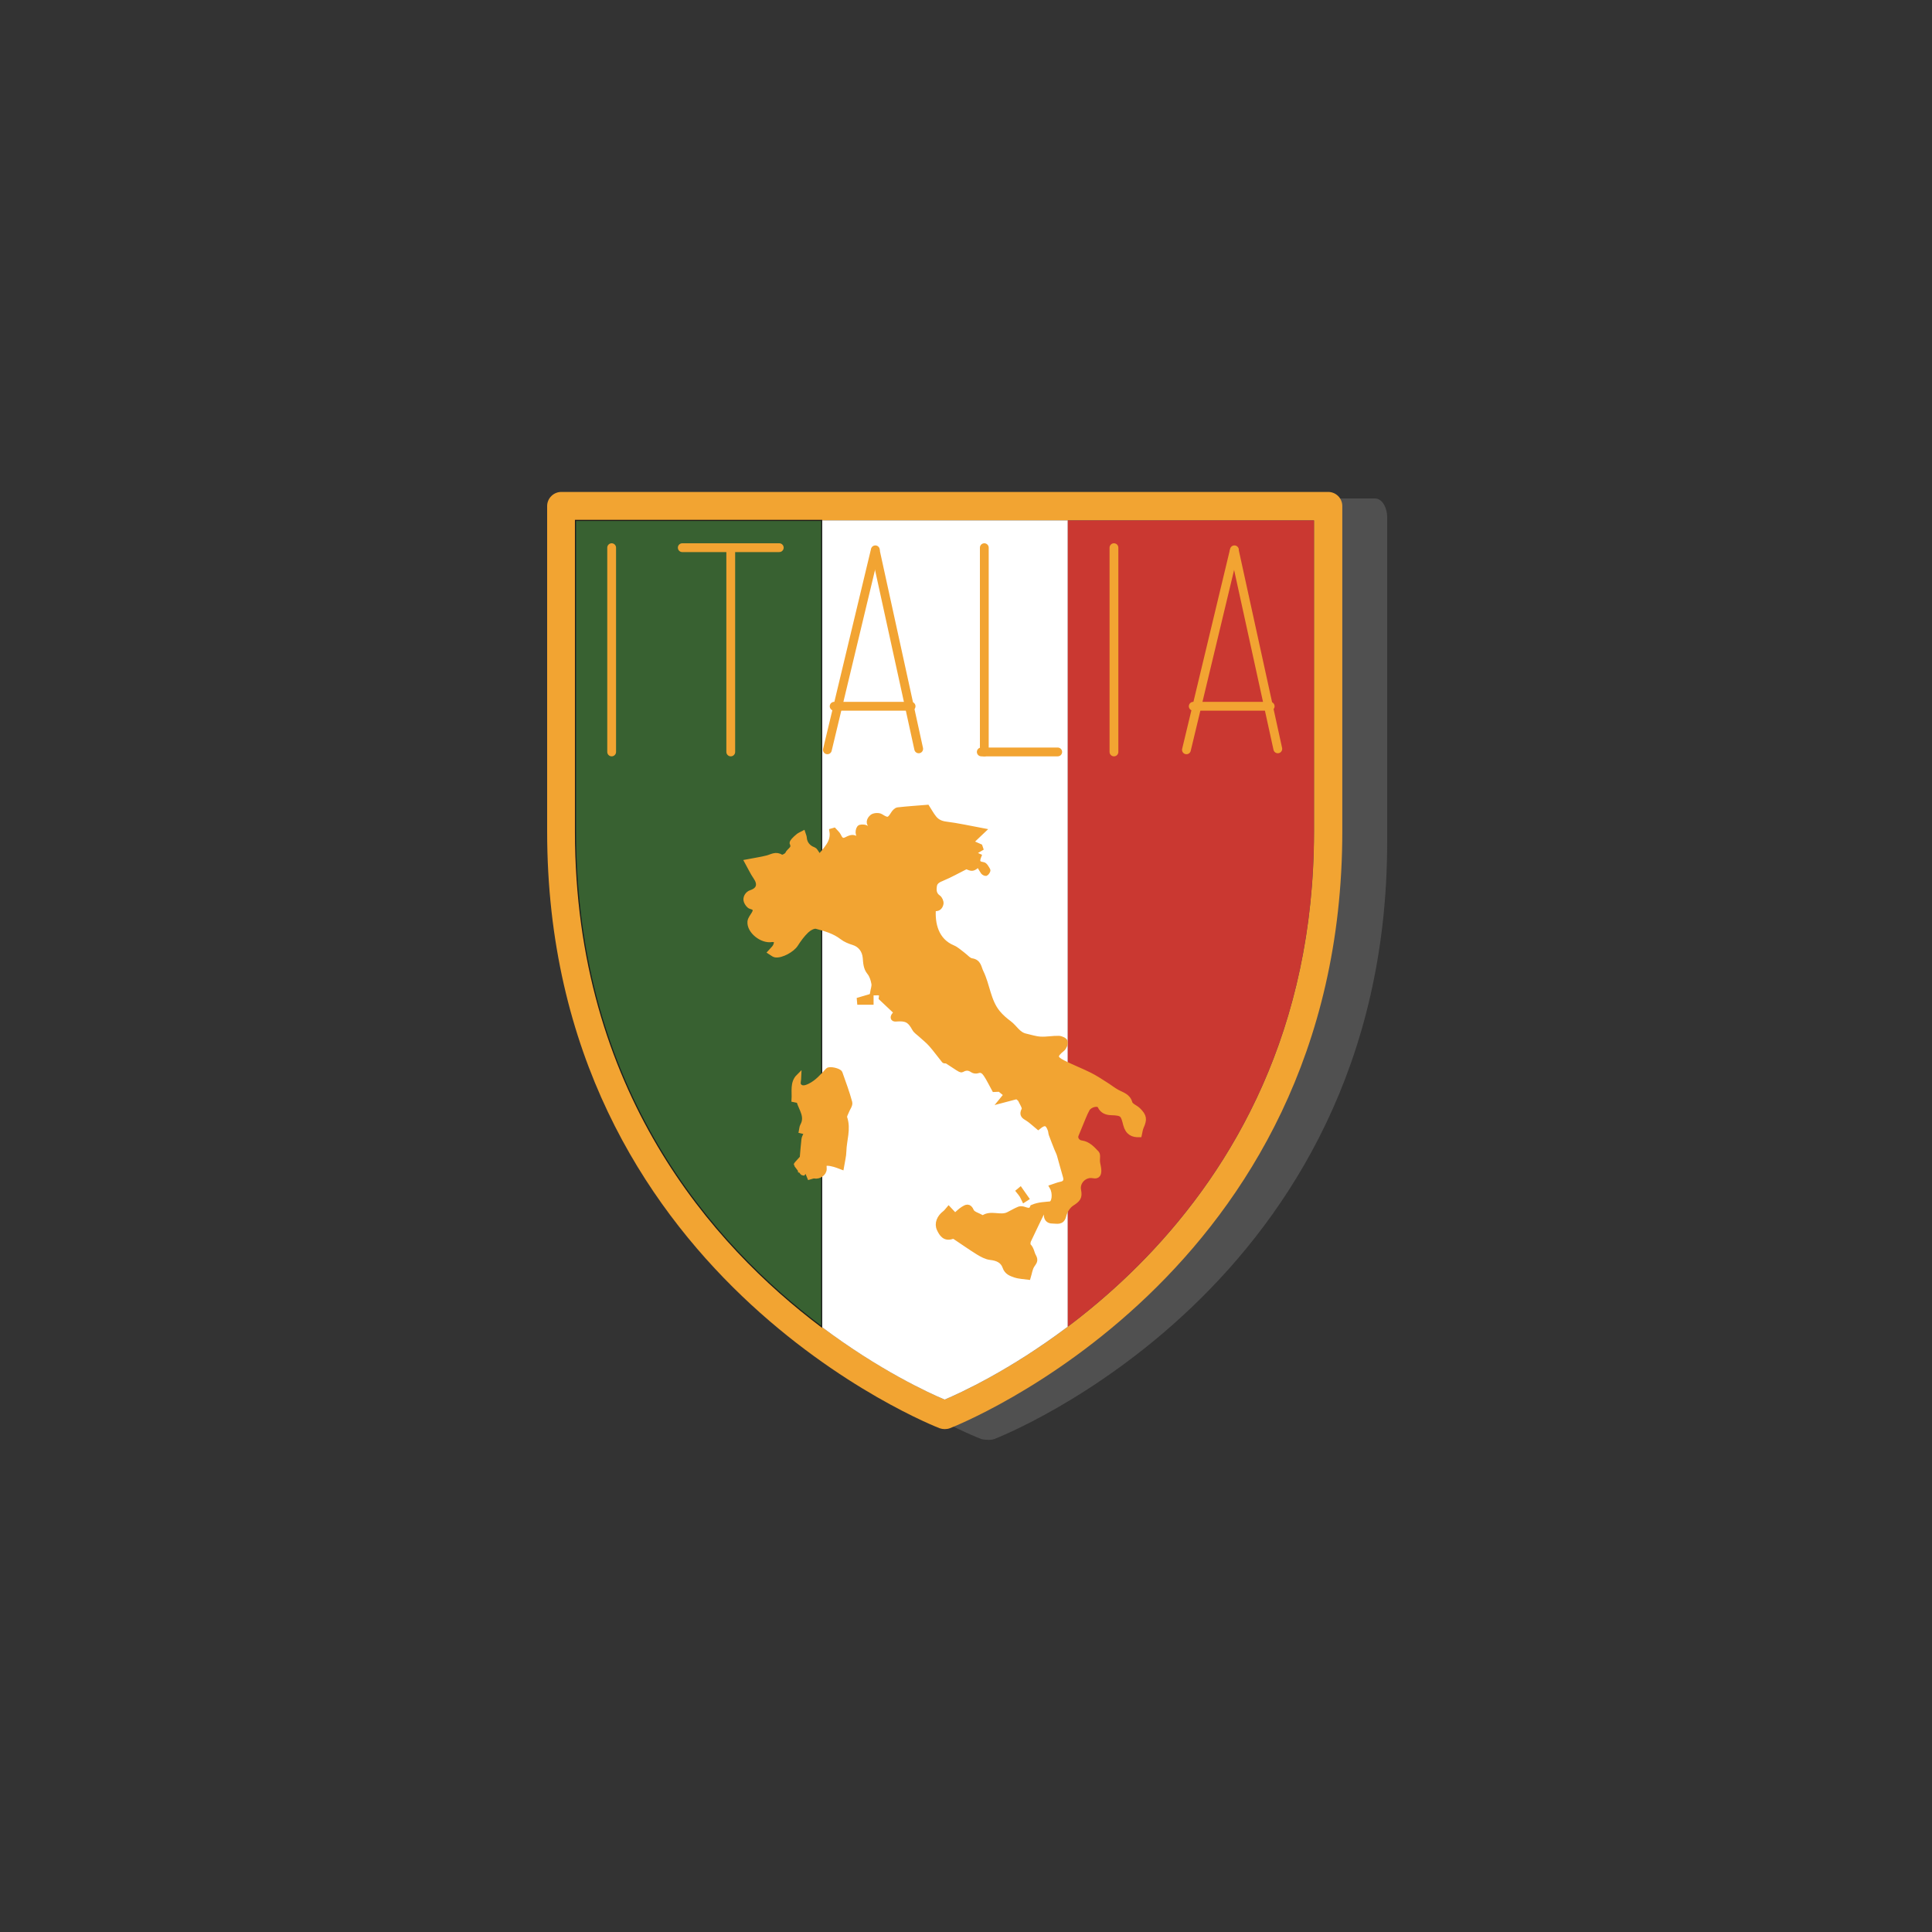 <?xml version="1.0" encoding="utf-8"?>
<!-- Generator: Adobe Illustrator 16.0.0, SVG Export Plug-In . SVG Version: 6.00 Build 0)  -->
<!DOCTYPE svg PUBLIC "-//W3C//DTD SVG 1.1//EN" "http://www.w3.org/Graphics/SVG/1.1/DTD/svg11.dtd">
<svg version="1.1" id="Capa_1" xmlns="http://www.w3.org/2000/svg" xmlns:xlink="http://www.w3.org/1999/xlink" x="0px" y="0px"
	 width="250px" height="250px" viewBox="0 0 250 250" enable-background="new 0 0 250 250" xml:space="preserve">
<rect x="0" y="0" width="250" height="250" fill="#333333" stroke="none"/>
<g>
	<path opacity="0.7" fill-rule="evenodd" clip-rule="evenodd" fill="#5D5D5D" d="M177.924,64.5H78.689
		c-1.006,0-3.189,1.377-3.189,2.378v42.083c0,57.567,50.979,77.056,51.48,77.251c0.215,0.072,0.774,0.108,0.987,0.108
		c0.221,0,0.493-0.036,0.69-0.108c0.502-0.195,50.842-19.685,50.842-77.251V66.878C179.5,65.877,178.947,64.5,177.924,64.5z
		 M128.305,182.161h-0.002c0.191,0,0.432-0.059,0.701-0.153C128.736,182.103,128.496,182.161,128.305,182.161z M130.227,181.464
		c1.059-0.545,2.395-1.346,3.953-2.206C132.617,180.12,131.285,180.919,130.227,181.464z M134.215,179.575
		c0.992-0.553,2.076-1.181,3.227-1.887C136.289,178.395,135.211,179.022,134.215,179.575z"/>
	<g>
		<g>
			<path fill="#F2A432" d="M122.246,184.927c-0.213,0-0.431-0.036-0.644-0.107c-0.503-0.195-50.802-19.684-50.802-77.252V65.484
				c0-1,0.824-1.827,1.83-1.827h99.235c1.021,0,1.828,0.827,1.828,1.827v42.083c0,57.568-50.297,77.057-50.801,77.252
				C122.697,184.891,122.464,184.927,122.246,184.927L122.246,184.927z M74.478,67.337v40.23c0,51.537,42.027,71.116,47.769,73.538
				c5.744-2.422,47.789-22.054,47.789-73.538v-40.23H74.478z M74.478,67.337"/>
		</g>
		<g>
			<path fill="#FFFFFF" d="M106.321,171.69c7.505,5.641,13.915,8.571,15.917,9.415c2.004-0.847,8.426-3.784,15.936-9.438V67.337
				h-31.853V171.69z"/>
			<path fill="#CA3831" d="M138.174,171.667c14.023-10.556,31.852-30.574,31.852-64.1v-40.23h-31.852V171.667z"/>
			<path fill="#386131" stroke="#1D1D1B" stroke-width="0.147" stroke-miterlimit="10" d="M106.321,171.69V67.337H74.469v40.23
				C74.469,141.139,92.304,161.146,106.321,171.69z"/>
		</g>
		<g id="_x33_VxDGV_2_">
			<g>
				
					<path fill-rule="evenodd" clip-rule="evenodd" fill="#F2A432" stroke="#F2A432" stroke-width="0.683" stroke-miterlimit="10" d="
					M133.627,156.219c0.848-0.354,1.58-0.332,2.277-0.416c0.568-0.071,0.705-1.411,0.254-2.192c0.387-0.126,0.744-0.284,1.115-0.355
					c0.562-0.104,0.777-0.453,0.613-1.004c-0.279-0.923-0.512-1.86-0.783-2.789c-0.082-0.284-0.23-0.553-0.342-0.831
					c-0.24-0.608-0.484-1.217-0.709-1.834c-0.068-0.185-0.061-0.395-0.127-0.582c-0.332-0.957-0.752-1.076-1.576-0.396
					c-0.152-0.13-0.309-0.267-0.475-0.4c-0.287-0.231-0.561-0.486-0.873-0.68c-0.438-0.279-0.848-0.439-0.475-1.145
					c0.143-0.273-0.262-0.854-0.459-1.275c-0.08-0.165-0.283-0.273-0.471-0.444c-0.57,0.149-1.191,0.314-1.965,0.518
					c0.26-0.318,0.445-0.544,0.613-0.749c-0.301-0.244-0.57-0.462-0.883-0.717c-0.158,0.009-0.488,0.025-0.689,0.033
					c-0.395-0.713-0.695-1.362-1.092-1.949c-0.227-0.327-0.543-0.665-1.082-0.467c-0.18,0.066-0.475,0.036-0.631-0.074
					c-0.475-0.338-0.906-0.349-1.407-0.056c-0.102,0.058-0.364-0.115-0.53-0.218c-0.47-0.296-0.924-0.616-1.394-0.91
					c-0.097-0.059-0.307,0.015-0.365-0.055c-0.57-0.694-1.092-1.432-1.687-2.106c-0.42-0.476-0.934-0.864-1.402-1.299
					c-0.248-0.228-0.566-0.424-0.719-0.706c-0.63-1.149-1.094-1.384-2.438-1.275c-0.429,0.035-0.398-0.27-0.163-0.539
					c0.061-0.07,0.118-0.145,0.254-0.315c-0.636-0.598-1.244-1.176-1.963-1.85c0.097-0.688,0.064-0.716-1.125-0.686
					c0.067-0.407,0.235-0.822,0.169-1.193c-0.091-0.504-0.263-1.057-0.578-1.441c-0.48-0.588-0.48-1.254-0.541-1.909
					c-0.092-0.968-0.658-1.691-1.551-1.963c-0.505-0.155-1.031-0.367-1.443-0.688c-0.995-0.771-2.176-1.104-3.339-1.41
					c-0.367-0.096-0.973,0.255-1.304,0.573c-0.542,0.517-0.996,1.146-1.402,1.779c-0.432,0.675-1.83,1.468-2.618,1.341
					c-0.196-0.03-0.365-0.21-0.608-0.359c0.247-0.279,0.481-0.472,0.62-0.722c0.13-0.231,0.155-0.521,0.227-0.785
					c-0.235-0.044-0.478-0.157-0.696-0.118c-1.255,0.221-2.912-1.093-2.801-2.303c0.034-0.34,0.31-0.664,0.499-0.979
					c0.314-0.525,0.246-0.824-0.407-0.995c-0.235-0.061-0.467-0.393-0.567-0.652c-0.171-0.45,0.147-0.974,0.594-1.117
					c1.059-0.346,1.263-1.105,0.619-2.034c-0.39-0.559-0.674-1.191-1.094-1.949c0.975-0.188,1.786-0.301,2.574-0.503
					c0.602-0.155,1.141-0.566,1.81-0.094c0.13,0.091,0.738-0.191,0.832-0.42c0.191-0.465,0.97-0.693,0.597-1.398
					c-0.036-0.07,0.091-0.255,0.183-0.352c0.197-0.21,0.403-0.415,0.633-0.589c0.169-0.127,0.374-0.204,0.561-0.304
					c0.056,0.18,0.152,0.359,0.163,0.544c0.05,0.725,0.514,1.294,1.22,1.54c0.152,0.05,0.257,0.266,0.364,0.415
					c0.125,0.165,0.227,0.345,0.396,0.604c0.799-1.105,1.879-1.915,1.628-3.436c0.083-0.022,0.168-0.047,0.251-0.072
					c0.193,0.222,0.448,0.415,0.572,0.672c0.24,0.501,0.478,0.808,1.098,0.481c0.522-0.273,1.089-0.465,1.415,0.317
					c0.047,0.117,0.205,0.183,0.334,0.297c0.066-0.396-0.138-0.985-0.249-1.313c-0.075-0.235-0.017-0.595,0.13-0.791
					c0.094-0.127,0.456-0.103,0.686-0.069c0.16,0.02,0.29,0.208,0.453,0.246c0.15,0.036,0.32-0.036,0.481-0.058
					c-0.047-0.149-0.047-0.346-0.147-0.445c-0.445-0.439-0.019-0.924,0.161-1.078c0.232-0.202,0.84-0.246,1.111-0.077
					c0.887,0.556,1.1,0.548,1.639-0.332c0.13-0.213,0.368-0.478,0.584-0.506c1.266-0.144,2.54-0.224,3.781-0.326
					c0.273,0.424,0.547,0.943,0.909,1.388c0.381,0.468,0.876,0.699,1.535,0.782c1.533,0.191,3.048,0.534,4.737,0.849
					c-0.545,0.517-1.037,0.984-1.575,1.499c0.528,0.234,0.876,0.39,1.226,0.542c0.027,0.079,0.055,0.162,0.082,0.242
					c-0.318,0.186-0.633,0.371-1.078,0.634c0.434,0.19,0.619,0.272,0.84,0.37c-0.229,0.578-0.244,1.006,0.564,1.1
					c0.232,0.025,0.445,0.438,0.605,0.708c0.041,0.069-0.115,0.304-0.23,0.4c-0.047,0.036-0.285-0.074-0.354-0.174
					c-0.219-0.317-0.395-0.66-0.592-0.997c-0.793,0.633-0.793,0.633-1.588,0.278c-1.115,0.559-2.068,1.104-3.077,1.523
					c-0.517,0.218-0.99,0.417-1.075,1c-0.085,0.57-0.061,1.123,0.517,1.524c0.202,0.143,0.379,0.538,0.337,0.776
					c-0.088,0.473-0.428,0.771-0.976,0.569c-0.183,2.042,0.351,4.234,2.51,5.139c0.476,0.195,0.871,0.589,1.296,0.896
					c0.387,0.278,0.741,0.746,1.158,0.807c0.924,0.139,0.904,0.871,1.191,1.451c0.842,1.711,0.922,3.743,2.18,5.266
					c0.424,0.515,0.949,0.969,1.488,1.368c0.713,0.534,1.135,1.441,2.098,1.653c0.648,0.144,1.295,0.368,1.951,0.4
					c0.781,0.045,1.574-0.121,2.361-0.102c0.291,0.006,0.785,0.231,0.818,0.426c0.053,0.284-0.139,0.738-0.375,0.929
					c-1.021,0.821-1.049,1.202,0.088,1.782c1.131,0.576,2.32,1.031,3.457,1.598c0.715,0.354,1.383,0.808,2.064,1.233
					c0.508,0.318,0.98,0.7,1.504,0.987c0.643,0.354,1.379,0.492,1.633,1.393c0.109,0.385,0.75,0.595,1.092,0.939
					c0.777,0.775,0.812,1.181,0.381,2.144c-0.141,0.31-0.17,0.669-0.25,1.009c-0.818,0.02-1.457-0.225-1.742-1.312
					c-0.334-1.294-0.373-1.496-1.863-1.541c-0.586-0.013-1.15-0.185-1.451-0.834c-0.225-0.479-1.344-0.225-1.682,0.373
					c-0.193,0.34-0.35,0.704-0.502,1.067c-0.324,0.765-0.639,1.535-0.949,2.31c-0.174,0.434,0.172,0.966,0.689,1.031
					c0.881,0.111,1.436,0.75,1.982,1.319c0.197,0.213,0.055,0.741,0.098,1.118c0.041,0.372,0.17,0.733,0.17,1.099
					c0,0.419-0.072,0.802-0.705,0.677c-1.107-0.222-2.127,0.802-1.916,1.872c0.191,0.961-0.061,1.208-0.895,1.754
					c-0.482,0.313-0.879,0.977-1.016,1.549c-0.221,0.953-0.873,0.681-1.426,0.688c-0.598,0.009-0.844-0.351-0.785-0.944
					c0.031-0.295,0.004-0.6,0.004-0.898c-0.066-0.021-0.139-0.044-0.211-0.065c-0.713,1.473-1.438,2.937-2.129,4.423
					c-0.098,0.204-0.127,0.601-0.006,0.721c0.398,0.388,0.418,0.927,0.646,1.326c0.33,0.581,0.078,0.761-0.182,1.17
					c-0.283,0.434-0.346,1.006-0.506,1.525c-0.506-0.074-1.139-0.078-1.707-0.273c-0.502-0.174-1.043-0.356-1.27-1.025
					c-0.289-0.841-1.004-1.15-1.895-1.25c-0.549-0.061-1.102-0.364-1.59-0.663c-1.03-0.636-2.014-1.344-3.024-2.008
					c-0.096-0.062-0.265-0.067-0.373-0.032c-0.916,0.312-1.325-0.31-1.625-0.953c-0.337-0.714,0.008-1.521,0.713-2.05
					c0.193-0.142,0.331-0.361,0.486-0.537c0.293,0.312,0.581,0.621,0.821,0.879c0.398-0.342,0.696-0.656,1.051-0.877
					c0.396-0.245,0.752-0.474,1.064,0.26c0.166,0.39,0.852,0.553,1.305,0.818c0.062,0.036,0.172,0.114,0.199,0.091
					c1.012-0.754,2.238,0.063,3.279-0.454c0.475-0.234,0.93-0.516,1.422-0.713c0.191-0.073,0.473-0.021,0.682,0.057
					C133.203,156.738,133.463,156.636,133.627,156.219z"/>
				
					<path fill-rule="evenodd" clip-rule="evenodd" fill="#F2A432" stroke="#F2A432" stroke-width="0.683" stroke-miterlimit="10" d="
					M102.766,142.294c0.069-1.048-0.223-2.176,0.589-2.979c-0.011,0.405-0.185,0.915-0.002,1.158c0.356,0.48,0.898,0.327,1.42,0.076
					c0.979-0.473,1.654-1.273,2.369-2.037c0.21-0.224,1.438,0.056,1.54,0.35c0.442,1.26,0.915,2.512,1.261,3.8
					c0.085,0.323-0.276,0.763-0.417,1.149c-0.1,0.271-0.315,0.598-0.241,0.813c0.509,1.471-0.071,2.899-0.105,4.343
					c-0.013,0.633-0.188,1.267-0.31,2.016c-0.345-0.128-0.608-0.244-0.884-0.315c-0.304-0.08-0.622-0.16-0.932-0.16
					c-0.522,0-0.429,0.348-0.42,0.729c0.009,0.604-0.667,1.035-1.244,0.92c-0.167-0.036-0.359,0.074-0.619,0.141
					c-0.13-0.316-0.268-0.646-0.439-1.063c-0.163,0.21-0.282,0.362-0.404,0.518c-0.028-0.006-0.063,0-0.075-0.019
					c-0.265-0.345-0.53-0.69-0.785-1.044c-0.009-0.014,0.088-0.102,0.292-0.331c0.058,0.29,0.111,0.541,0.161,0.792
					c0.099-0.077,0.198-0.157,0.301-0.233c0-0.355-0.022-0.711,0.002-1.065c0.061-0.81,0.142-1.617,0.224-2.423
					c0.012-0.12,0.061-0.242,0.111-0.353c0.088-0.192,0.191-0.385,0.287-0.574c-0.21-0.053-0.423-0.102-0.721-0.172
					c0.043-0.204,0.039-0.464,0.151-0.661c0.666-1.193-0.166-2.164-0.478-3.202C103.369,142.363,103.023,142.358,102.766,142.294z"
					/>
				
					<path fill-rule="evenodd" clip-rule="evenodd" fill="#F2A432" stroke="#F2A432" stroke-width="0.683" stroke-miterlimit="10" d="
					M111.22,129.383c0.472-0.141,0.945-0.283,1.479-0.439c0,0.265,0,0.516,0,0.729c-0.514,0-0.984,0-1.454,0
					C111.236,129.577,111.228,129.479,111.22,129.383z"/>
				
					<path fill-rule="evenodd" clip-rule="evenodd" fill="#F2A432" stroke="#F2A432" stroke-width="0.683" stroke-miterlimit="10" d="
					M132.018,153.984c0.252,0.362,0.506,0.725,0.76,1.084c-0.084,0.055-0.17,0.11-0.254,0.163c-0.094-0.19-0.172-0.39-0.283-0.569
					c-0.115-0.185-0.266-0.353-0.404-0.528C131.896,154.084,131.957,154.034,132.018,153.984z"/>
			</g>
		</g>
		<g>
			
				<line fill-rule="evenodd" clip-rule="evenodd" fill="#F2A432" stroke="#F2A432" stroke-width="1.138" stroke-linecap="round" stroke-linejoin="round" stroke-miterlimit="10" x1="79.148" y1="70.869" x2="79.148" y2="97.301"/>
			
				<line fill-rule="evenodd" clip-rule="evenodd" fill="#F2A432" stroke="#F2A432" stroke-width="1.138" stroke-linecap="round" stroke-linejoin="round" stroke-miterlimit="10" x1="144.145" y1="70.869" x2="144.145" y2="97.301"/>
			
				<line fill-rule="evenodd" clip-rule="evenodd" fill="#F2A432" stroke="#F2A432" stroke-width="1.138" stroke-linecap="round" stroke-linejoin="round" stroke-miterlimit="10" x1="94.559" y1="70.869" x2="94.559" y2="97.301"/>
			
				<line fill-rule="evenodd" clip-rule="evenodd" fill="#F2A432" stroke="#F2A432" stroke-width="1.138" stroke-linecap="round" stroke-linejoin="round" stroke-miterlimit="10" x1="127.369" y1="70.869" x2="127.369" y2="97.301"/>
			
				<line fill-rule="evenodd" clip-rule="evenodd" fill="#F2A432" stroke="#F2A432" stroke-width="1.138" stroke-linecap="round" stroke-linejoin="round" stroke-miterlimit="10" x1="113.268" y1="71.146" x2="107.062" y2="97.027"/>
			
				<line fill-rule="evenodd" clip-rule="evenodd" fill="#F2A432" stroke="#F2A432" stroke-width="1.138" stroke-linecap="round" stroke-linejoin="round" stroke-miterlimit="10" x1="113.268" y1="71.271" x2="118.879" y2="96.902"/>
			
				<line fill-rule="evenodd" clip-rule="evenodd" fill="#F2A432" stroke="#F2A432" stroke-width="1.138" stroke-linecap="round" stroke-linejoin="round" stroke-miterlimit="10" x1="88.284" y1="70.869" x2="100.837" y2="70.869"/>
			
				<line fill-rule="evenodd" clip-rule="evenodd" fill="#F2A432" stroke="#F2A432" stroke-width="1.138" stroke-linecap="round" stroke-linejoin="round" stroke-miterlimit="10" x1="107.938" y1="91.389" x2="117.895" y2="91.389"/>
			
				<line fill-rule="evenodd" clip-rule="evenodd" fill="#F2A432" stroke="#F2A432" stroke-width="1.138" stroke-linecap="round" stroke-linejoin="round" stroke-miterlimit="10" x1="159.732" y1="71.146" x2="153.525" y2="97.027"/>
			
				<line fill-rule="evenodd" clip-rule="evenodd" fill="#F2A432" stroke="#F2A432" stroke-width="1.138" stroke-linecap="round" stroke-linejoin="round" stroke-miterlimit="10" x1="159.732" y1="71.271" x2="165.346" y2="96.902"/>
			
				<line fill-rule="evenodd" clip-rule="evenodd" fill="#F2A432" stroke="#F2A432" stroke-width="1.138" stroke-linecap="round" stroke-linejoin="round" stroke-miterlimit="10" x1="154.406" y1="91.389" x2="164.363" y2="91.389"/>
			
				<line fill-rule="evenodd" clip-rule="evenodd" fill="#F2A432" stroke="#F2A432" stroke-width="1.138" stroke-linecap="round" stroke-linejoin="round" stroke-miterlimit="10" x1="126.977" y1="97.301" x2="136.869" y2="97.301"/>
		</g>
	</g>
</g>
</svg>
